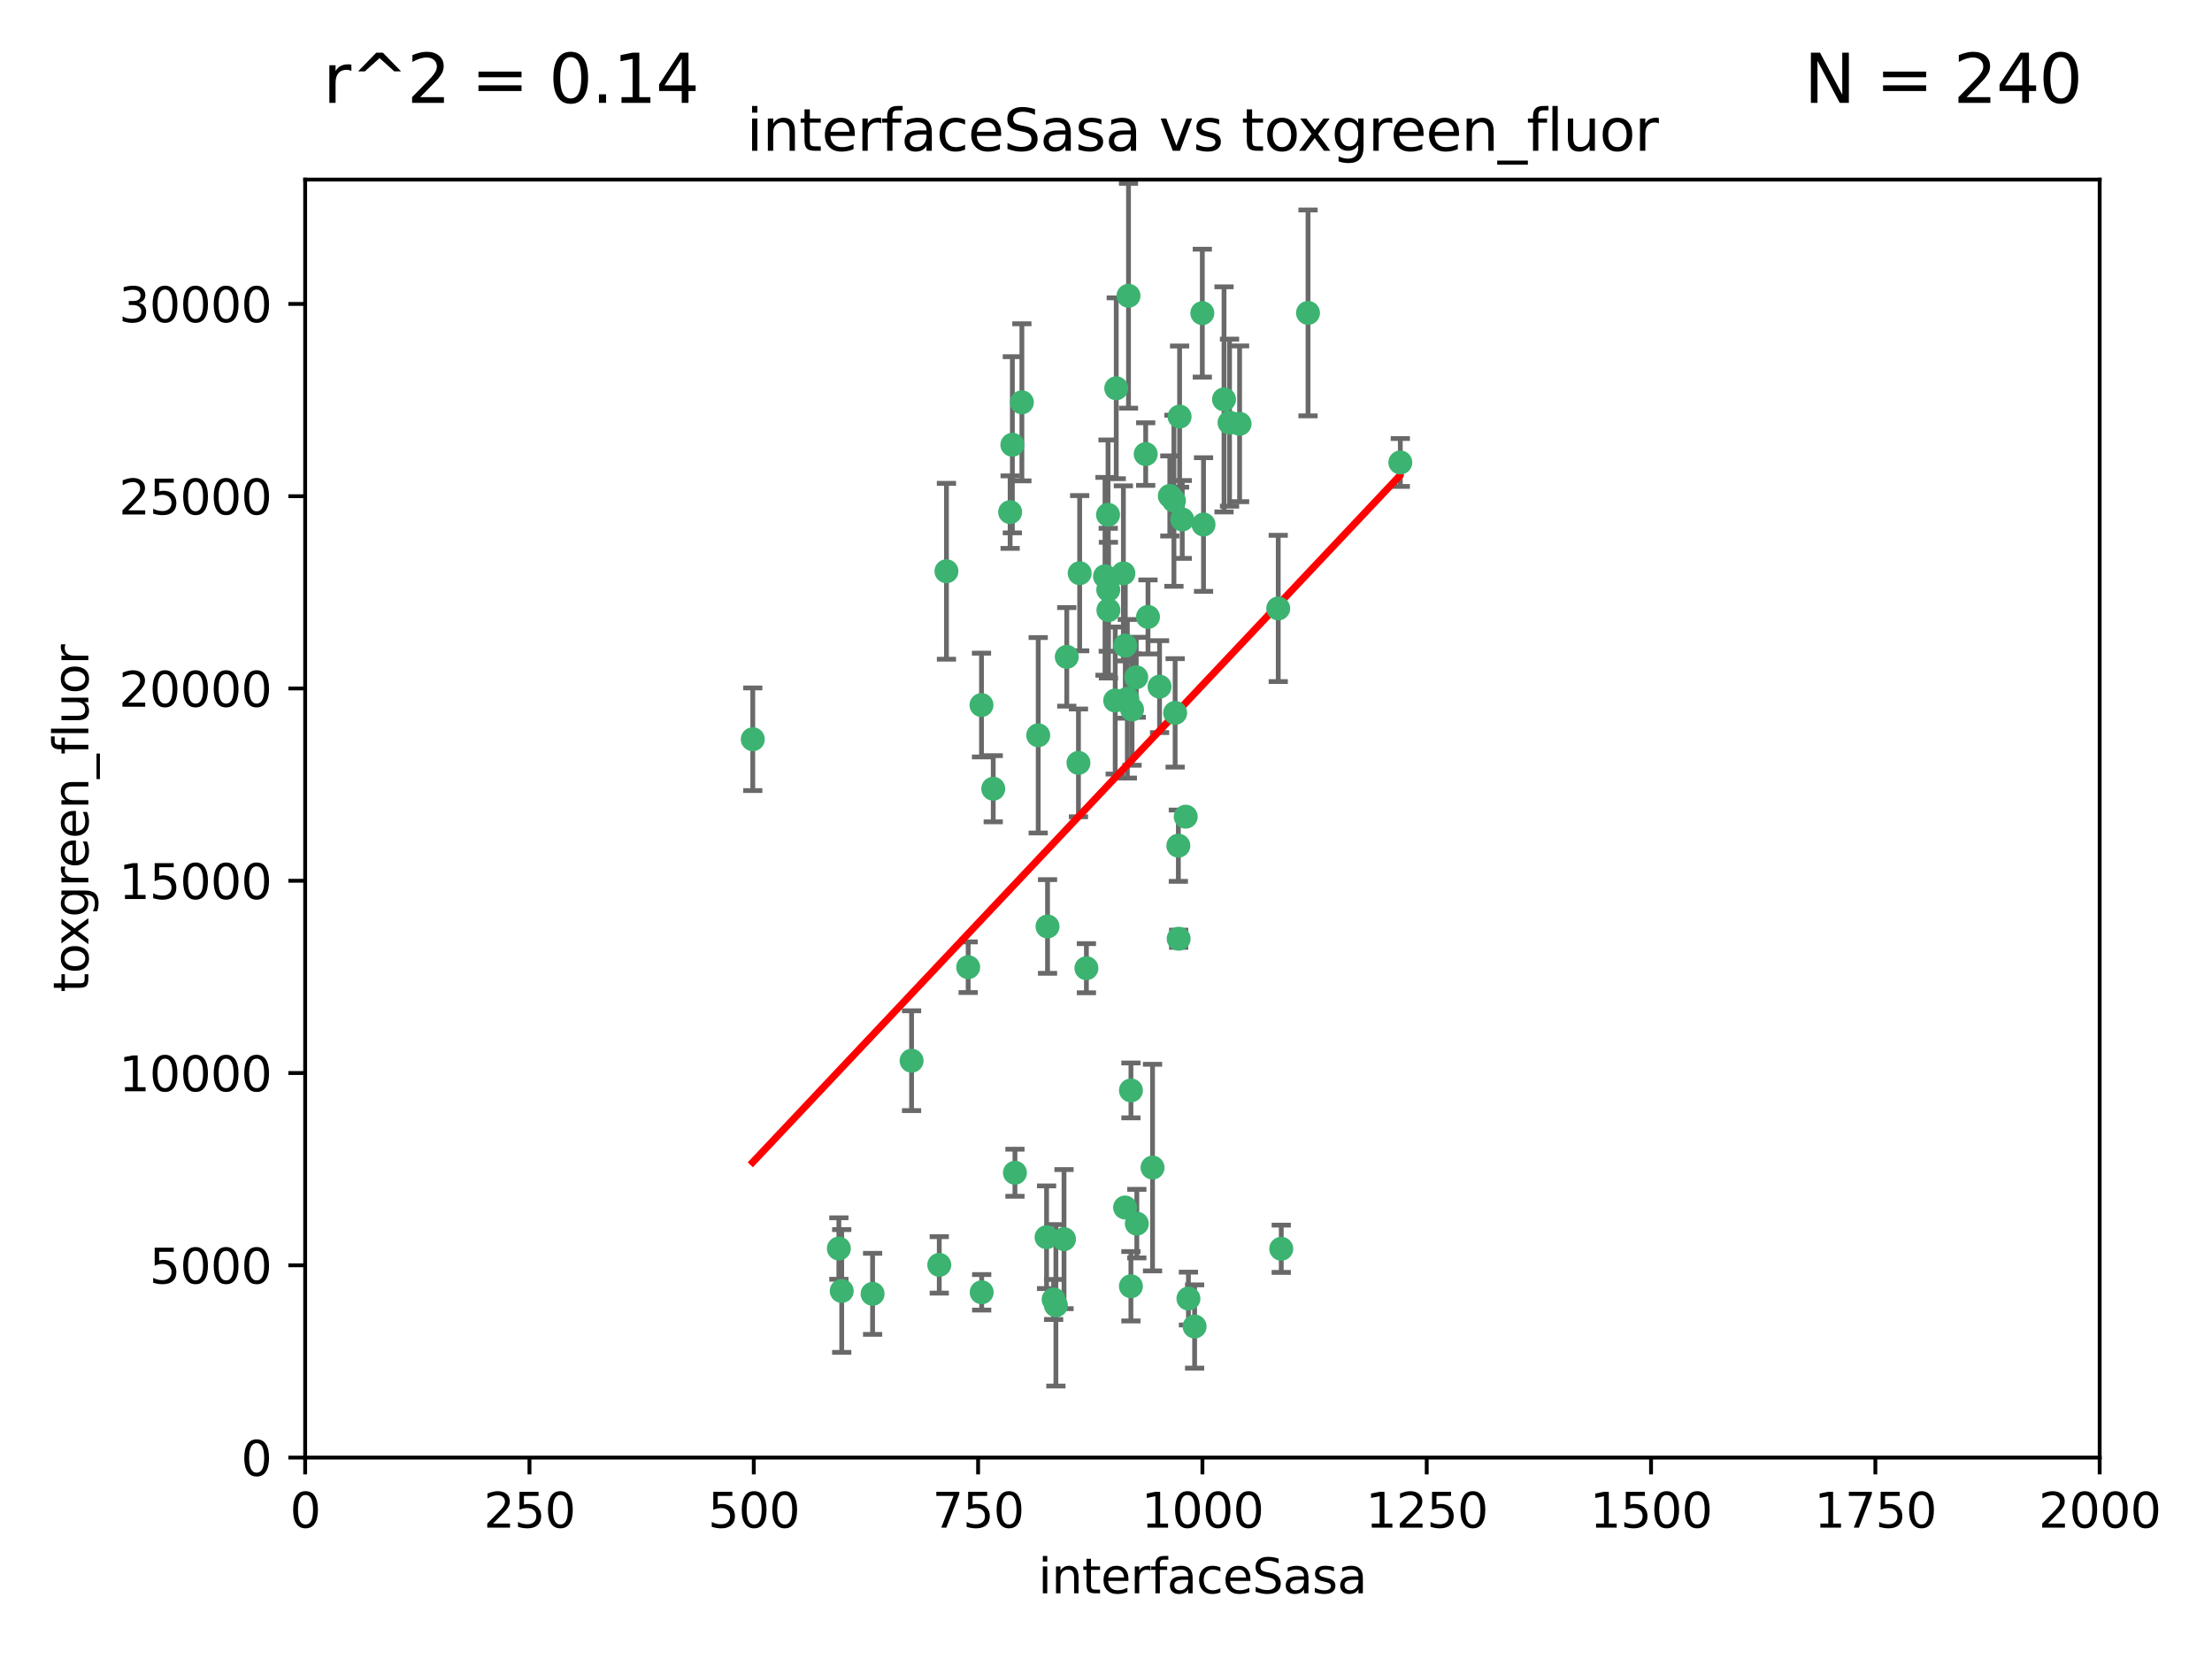 <?xml version="1.0" encoding="utf-8" standalone="no"?>
<!DOCTYPE svg PUBLIC "-//W3C//DTD SVG 1.1//EN"
  "http://www.w3.org/Graphics/SVG/1.1/DTD/svg11.dtd">
<svg xmlns:xlink="http://www.w3.org/1999/xlink" width="460.8pt" height="345.6pt" viewBox="0 0 460.8 345.6" xmlns="http://www.w3.org/2000/svg" version="1.1">
 <defs>
  <style type="text/css">*{stroke-linejoin: round; stroke-linecap: butt}</style>
 </defs>
 <g id="figure_1">
  <g id="patch_1">
   <path d="M 0 345.6 
L 460.8 345.6 
L 460.8 0 
L 0 0 
z
" style="fill: #ffffff"/>
  </g>
  <g id="axes_1">
   <g id="patch_2">
    <path d="M 63.571 303.64 
L 437.4 303.64 
L 437.4 37.411 
L 63.571 37.411 
z
" style="fill: #ffffff"/>
   </g>
   <g id="PathCollection_1">
    <defs>
     <path id="mfb7daf0a39" d="M 0 1.118 
C 0.297 1.118 0.581 1 0.791 0.791 
C 1 0.581 1.118 0.297 1.118 0 
C 1.118 -0.297 1 -0.581 0.791 -0.791 
C 0.581 -1 0.297 -1.118 0 -1.118 
C -0.297 -1.118 -0.581 -1 -0.791 -0.791 
C -1 -0.581 -1.118 -0.297 -1.118 0 
C -1.118 0.297 -1 0.581 -0.791 0.791 
C -0.581 1 -0.297 1.118 0 1.118 
z
" style="stroke: #3cb371"/>
    </defs>
    <g clip-path="url(#p652253f532)">
     <use xlink:href="#mfb7daf0a39" x="243.693" y="103.319" style="fill: #3cb371; stroke: #3cb371"/>
     <use xlink:href="#mfb7daf0a39" x="272.484" y="65.184" style="fill: #3cb371; stroke: #3cb371"/>
     <use xlink:href="#mfb7daf0a39" x="234.418" y="134.491" style="fill: #3cb371; stroke: #3cb371"/>
     <use xlink:href="#mfb7daf0a39" x="266.28" y="126.749" style="fill: #3cb371; stroke: #3cb371"/>
     <use xlink:href="#mfb7daf0a39" x="250.716" y="109.268" style="fill: #3cb371; stroke: #3cb371"/>
     <use xlink:href="#mfb7daf0a39" x="254.987" y="83.201" style="fill: #3cb371; stroke: #3cb371"/>
     <use xlink:href="#mfb7daf0a39" x="174.75" y="260.094" style="fill: #3cb371; stroke: #3cb371"/>
     <use xlink:href="#mfb7daf0a39" x="212.875" y="83.811" style="fill: #3cb371; stroke: #3cb371"/>
     <use xlink:href="#mfb7daf0a39" x="258.229" y="88.286" style="fill: #3cb371; stroke: #3cb371"/>
     <use xlink:href="#mfb7daf0a39" x="241.557" y="143.039" style="fill: #3cb371; stroke: #3cb371"/>
     <use xlink:href="#mfb7daf0a39" x="230.869" y="122.859" style="fill: #3cb371; stroke: #3cb371"/>
     <use xlink:href="#mfb7daf0a39" x="230.194" y="120.054" style="fill: #3cb371; stroke: #3cb371"/>
     <use xlink:href="#mfb7daf0a39" x="246.284" y="108.214" style="fill: #3cb371; stroke: #3cb371"/>
     <use xlink:href="#mfb7daf0a39" x="244.553" y="104.315" style="fill: #3cb371; stroke: #3cb371"/>
     <use xlink:href="#mfb7daf0a39" x="235.088" y="61.614" style="fill: #3cb371; stroke: #3cb371"/>
     <use xlink:href="#mfb7daf0a39" x="232.318" y="145.935" style="fill: #3cb371; stroke: #3cb371"/>
     <use xlink:href="#mfb7daf0a39" x="256.134" y="88.045" style="fill: #3cb371; stroke: #3cb371"/>
     <use xlink:href="#mfb7daf0a39" x="232.534" y="80.887" style="fill: #3cb371; stroke: #3cb371"/>
     <use xlink:href="#mfb7daf0a39" x="234.02" y="119.44" style="fill: #3cb371; stroke: #3cb371"/>
     <use xlink:href="#mfb7daf0a39" x="238.669" y="94.593" style="fill: #3cb371; stroke: #3cb371"/>
     <use xlink:href="#mfb7daf0a39" x="210.43" y="106.684" style="fill: #3cb371; stroke: #3cb371"/>
     <use xlink:href="#mfb7daf0a39" x="226.319" y="201.695" style="fill: #3cb371; stroke: #3cb371"/>
     <use xlink:href="#mfb7daf0a39" x="245.731" y="86.787" style="fill: #3cb371; stroke: #3cb371"/>
     <use xlink:href="#mfb7daf0a39" x="266.908" y="260.14" style="fill: #3cb371; stroke: #3cb371"/>
     <use xlink:href="#mfb7daf0a39" x="240.095" y="243.228" style="fill: #3cb371; stroke: #3cb371"/>
     <use xlink:href="#mfb7daf0a39" x="291.711" y="96.341" style="fill: #3cb371; stroke: #3cb371"/>
     <use xlink:href="#mfb7daf0a39" x="224.916" y="119.409" style="fill: #3cb371; stroke: #3cb371"/>
     <use xlink:href="#mfb7daf0a39" x="250.465" y="65.233" style="fill: #3cb371; stroke: #3cb371"/>
     <use xlink:href="#mfb7daf0a39" x="204.462" y="146.874" style="fill: #3cb371; stroke: #3cb371"/>
     <use xlink:href="#mfb7daf0a39" x="201.688" y="201.487" style="fill: #3cb371; stroke: #3cb371"/>
     <use xlink:href="#mfb7daf0a39" x="236.82" y="254.906" style="fill: #3cb371; stroke: #3cb371"/>
     <use xlink:href="#mfb7daf0a39" x="222.228" y="136.835" style="fill: #3cb371; stroke: #3cb371"/>
     <use xlink:href="#mfb7daf0a39" x="230.822" y="107.234" style="fill: #3cb371; stroke: #3cb371"/>
     <use xlink:href="#mfb7daf0a39" x="224.662" y="158.921" style="fill: #3cb371; stroke: #3cb371"/>
     <use xlink:href="#mfb7daf0a39" x="204.503" y="269.209" style="fill: #3cb371; stroke: #3cb371"/>
     <use xlink:href="#mfb7daf0a39" x="236.699" y="141.091" style="fill: #3cb371; stroke: #3cb371"/>
     <use xlink:href="#mfb7daf0a39" x="230.901" y="127.107" style="fill: #3cb371; stroke: #3cb371"/>
     <use xlink:href="#mfb7daf0a39" x="234.375" y="251.547" style="fill: #3cb371; stroke: #3cb371"/>
     <use xlink:href="#mfb7daf0a39" x="221.654" y="258.133" style="fill: #3cb371; stroke: #3cb371"/>
     <use xlink:href="#mfb7daf0a39" x="195.666" y="263.497" style="fill: #3cb371; stroke: #3cb371"/>
     <use xlink:href="#mfb7daf0a39" x="245.473" y="176.169" style="fill: #3cb371; stroke: #3cb371"/>
     <use xlink:href="#mfb7daf0a39" x="206.91" y="164.309" style="fill: #3cb371; stroke: #3cb371"/>
     <use xlink:href="#mfb7daf0a39" x="235.596" y="227.152" style="fill: #3cb371; stroke: #3cb371"/>
     <use xlink:href="#mfb7daf0a39" x="218.219" y="193.002" style="fill: #3cb371; stroke: #3cb371"/>
     <use xlink:href="#mfb7daf0a39" x="247.573" y="270.514" style="fill: #3cb371; stroke: #3cb371"/>
     <use xlink:href="#mfb7daf0a39" x="235.59" y="267.951" style="fill: #3cb371; stroke: #3cb371"/>
     <use xlink:href="#mfb7daf0a39" x="239.146" y="128.518" style="fill: #3cb371; stroke: #3cb371"/>
     <use xlink:href="#mfb7daf0a39" x="219.488" y="270.703" style="fill: #3cb371; stroke: #3cb371"/>
     <use xlink:href="#mfb7daf0a39" x="244.803" y="148.507" style="fill: #3cb371; stroke: #3cb371"/>
     <use xlink:href="#mfb7daf0a39" x="216.278" y="153.171" style="fill: #3cb371; stroke: #3cb371"/>
     <use xlink:href="#mfb7daf0a39" x="245.536" y="195.558" style="fill: #3cb371; stroke: #3cb371"/>
     <use xlink:href="#mfb7daf0a39" x="248.859" y="276.333" style="fill: #3cb371; stroke: #3cb371"/>
     <use xlink:href="#mfb7daf0a39" x="235.826" y="147.801" style="fill: #3cb371; stroke: #3cb371"/>
     <use xlink:href="#mfb7daf0a39" x="247.005" y="170.133" style="fill: #3cb371; stroke: #3cb371"/>
     <use xlink:href="#mfb7daf0a39" x="219.963" y="271.92" style="fill: #3cb371; stroke: #3cb371"/>
     <use xlink:href="#mfb7daf0a39" x="189.899" y="220.964" style="fill: #3cb371; stroke: #3cb371"/>
     <use xlink:href="#mfb7daf0a39" x="175.346" y="268.93" style="fill: #3cb371; stroke: #3cb371"/>
     <use xlink:href="#mfb7daf0a39" x="234.846" y="145.567" style="fill: #3cb371; stroke: #3cb371"/>
     <use xlink:href="#mfb7daf0a39" x="210.895" y="92.655" style="fill: #3cb371; stroke: #3cb371"/>
     <use xlink:href="#mfb7daf0a39" x="197.163" y="119.004" style="fill: #3cb371; stroke: #3cb371"/>
     <use xlink:href="#mfb7daf0a39" x="218.019" y="257.738" style="fill: #3cb371; stroke: #3cb371"/>
     <use xlink:href="#mfb7daf0a39" x="211.432" y="244.305" style="fill: #3cb371; stroke: #3cb371"/>
     <use xlink:href="#mfb7daf0a39" x="181.778" y="269.529" style="fill: #3cb371; stroke: #3cb371"/>
     <use xlink:href="#mfb7daf0a39" x="156.817" y="153.996" style="fill: #3cb371; stroke: #3cb371"/>
    </g>
   </g>
   <g id="matplotlib.axis_1">
    <g id="xtick_1">
     <g id="line2d_1">
      <defs>
       <path id="m2b9a058e0f" d="M 0 0 
L 0 3.5 
" style="stroke: #000000; stroke-width: 0.8"/>
      </defs>
      <g>
       <use xlink:href="#m2b9a058e0f" x="63.571" y="303.64" style="stroke: #000000; stroke-width: 0.8"/>
      </g>
     </g>
     <g id="text_1">
      <!-- 0 -->
      <g transform="translate(60.39 318.238)scale(0.1 -0.1)">
       <defs>
        <path id="DejaVuSans-30" d="M 2034 4250 
Q 1547 4250 1301 3770 
Q 1056 3291 1056 2328 
Q 1056 1369 1301 889 
Q 1547 409 2034 409 
Q 2525 409 2770 889 
Q 3016 1369 3016 2328 
Q 3016 3291 2770 3770 
Q 2525 4250 2034 4250 
z
M 2034 4750 
Q 2819 4750 3233 4129 
Q 3647 3509 3647 2328 
Q 3647 1150 3233 529 
Q 2819 -91 2034 -91 
Q 1250 -91 836 529 
Q 422 1150 422 2328 
Q 422 3509 836 4129 
Q 1250 4750 2034 4750 
z
" transform="scale(0.016)"/>
       </defs>
       <use xlink:href="#DejaVuSans-30"/>
      </g>
     </g>
    </g>
    <g id="xtick_2">
     <g id="line2d_2">
      <g>
       <use xlink:href="#m2b9a058e0f" x="110.3" y="303.64" style="stroke: #000000; stroke-width: 0.8"/>
      </g>
     </g>
     <g id="text_2">
      <!-- 250 -->
      <g transform="translate(100.756 318.238)scale(0.1 -0.1)">
       <defs>
        <path id="DejaVuSans-32" d="M 1228 531 
L 3431 531 
L 3431 0 
L 469 0 
L 469 531 
Q 828 903 1448 1529 
Q 2069 2156 2228 2338 
Q 2531 2678 2651 2914 
Q 2772 3150 2772 3378 
Q 2772 3750 2511 3984 
Q 2250 4219 1831 4219 
Q 1534 4219 1204 4116 
Q 875 4013 500 3803 
L 500 4441 
Q 881 4594 1212 4672 
Q 1544 4750 1819 4750 
Q 2544 4750 2975 4387 
Q 3406 4025 3406 3419 
Q 3406 3131 3298 2873 
Q 3191 2616 2906 2266 
Q 2828 2175 2409 1742 
Q 1991 1309 1228 531 
z
" transform="scale(0.016)"/>
        <path id="DejaVuSans-35" d="M 691 4666 
L 3169 4666 
L 3169 4134 
L 1269 4134 
L 1269 2991 
Q 1406 3038 1543 3061 
Q 1681 3084 1819 3084 
Q 2600 3084 3056 2656 
Q 3513 2228 3513 1497 
Q 3513 744 3044 326 
Q 2575 -91 1722 -91 
Q 1428 -91 1123 -41 
Q 819 9 494 109 
L 494 744 
Q 775 591 1075 516 
Q 1375 441 1709 441 
Q 2250 441 2565 725 
Q 2881 1009 2881 1497 
Q 2881 1984 2565 2268 
Q 2250 2553 1709 2553 
Q 1456 2553 1204 2497 
Q 953 2441 691 2322 
L 691 4666 
z
" transform="scale(0.016)"/>
       </defs>
       <use xlink:href="#DejaVuSans-32"/>
       <use xlink:href="#DejaVuSans-35" x="63.623"/>
       <use xlink:href="#DejaVuSans-30" x="127.246"/>
      </g>
     </g>
    </g>
    <g id="xtick_3">
     <g id="line2d_3">
      <g>
       <use xlink:href="#m2b9a058e0f" x="157.028" y="303.64" style="stroke: #000000; stroke-width: 0.8"/>
      </g>
     </g>
     <g id="text_3">
      <!-- 500 -->
      <g transform="translate(147.485 318.238)scale(0.1 -0.1)">
       <use xlink:href="#DejaVuSans-35"/>
       <use xlink:href="#DejaVuSans-30" x="63.623"/>
       <use xlink:href="#DejaVuSans-30" x="127.246"/>
      </g>
     </g>
    </g>
    <g id="xtick_4">
     <g id="line2d_4">
      <g>
       <use xlink:href="#m2b9a058e0f" x="203.757" y="303.64" style="stroke: #000000; stroke-width: 0.8"/>
      </g>
     </g>
     <g id="text_4">
      <!-- 750 -->
      <g transform="translate(194.213 318.238)scale(0.1 -0.1)">
       <defs>
        <path id="DejaVuSans-37" d="M 525 4666 
L 3525 4666 
L 3525 4397 
L 1831 0 
L 1172 0 
L 2766 4134 
L 525 4134 
L 525 4666 
z
" transform="scale(0.016)"/>
       </defs>
       <use xlink:href="#DejaVuSans-37"/>
       <use xlink:href="#DejaVuSans-35" x="63.623"/>
       <use xlink:href="#DejaVuSans-30" x="127.246"/>
      </g>
     </g>
    </g>
    <g id="xtick_5">
     <g id="line2d_5">
      <g>
       <use xlink:href="#m2b9a058e0f" x="250.486" y="303.64" style="stroke: #000000; stroke-width: 0.8"/>
      </g>
     </g>
     <g id="text_5">
      <!-- 1000 -->
      <g transform="translate(237.761 318.238)scale(0.1 -0.1)">
       <defs>
        <path id="DejaVuSans-31" d="M 794 531 
L 1825 531 
L 1825 4091 
L 703 3866 
L 703 4441 
L 1819 4666 
L 2450 4666 
L 2450 531 
L 3481 531 
L 3481 0 
L 794 0 
L 794 531 
z
" transform="scale(0.016)"/>
       </defs>
       <use xlink:href="#DejaVuSans-31"/>
       <use xlink:href="#DejaVuSans-30" x="63.623"/>
       <use xlink:href="#DejaVuSans-30" x="127.246"/>
       <use xlink:href="#DejaVuSans-30" x="190.869"/>
      </g>
     </g>
    </g>
    <g id="xtick_6">
     <g id="line2d_6">
      <g>
       <use xlink:href="#m2b9a058e0f" x="297.214" y="303.64" style="stroke: #000000; stroke-width: 0.8"/>
      </g>
     </g>
     <g id="text_6">
      <!-- 1250 -->
      <g transform="translate(284.489 318.238)scale(0.1 -0.1)">
       <use xlink:href="#DejaVuSans-31"/>
       <use xlink:href="#DejaVuSans-32" x="63.623"/>
       <use xlink:href="#DejaVuSans-35" x="127.246"/>
       <use xlink:href="#DejaVuSans-30" x="190.869"/>
      </g>
     </g>
    </g>
    <g id="xtick_7">
     <g id="line2d_7">
      <g>
       <use xlink:href="#m2b9a058e0f" x="343.943" y="303.64" style="stroke: #000000; stroke-width: 0.8"/>
      </g>
     </g>
     <g id="text_7">
      <!-- 1500 -->
      <g transform="translate(331.218 318.238)scale(0.1 -0.1)">
       <use xlink:href="#DejaVuSans-31"/>
       <use xlink:href="#DejaVuSans-35" x="63.623"/>
       <use xlink:href="#DejaVuSans-30" x="127.246"/>
       <use xlink:href="#DejaVuSans-30" x="190.869"/>
      </g>
     </g>
    </g>
    <g id="xtick_8">
     <g id="line2d_8">
      <g>
       <use xlink:href="#m2b9a058e0f" x="390.671" y="303.64" style="stroke: #000000; stroke-width: 0.8"/>
      </g>
     </g>
     <g id="text_8">
      <!-- 1750 -->
      <g transform="translate(377.946 318.238)scale(0.1 -0.1)">
       <use xlink:href="#DejaVuSans-31"/>
       <use xlink:href="#DejaVuSans-37" x="63.623"/>
       <use xlink:href="#DejaVuSans-35" x="127.246"/>
       <use xlink:href="#DejaVuSans-30" x="190.869"/>
      </g>
     </g>
    </g>
    <g id="xtick_9">
     <g id="line2d_9">
      <g>
       <use xlink:href="#m2b9a058e0f" x="437.4" y="303.64" style="stroke: #000000; stroke-width: 0.8"/>
      </g>
     </g>
     <g id="text_9">
      <!-- 2000 -->
      <g transform="translate(424.675 318.238)scale(0.1 -0.1)">
       <use xlink:href="#DejaVuSans-32"/>
       <use xlink:href="#DejaVuSans-30" x="63.623"/>
       <use xlink:href="#DejaVuSans-30" x="127.246"/>
       <use xlink:href="#DejaVuSans-30" x="190.869"/>
      </g>
     </g>
    </g>
    <g id="text_10">
     <!-- interfaceSasa -->
     <g transform="translate(216.279 331.917)scale(0.1 -0.1)">
      <defs>
       <path id="DejaVuSans-69" d="M 603 3500 
L 1178 3500 
L 1178 0 
L 603 0 
L 603 3500 
z
M 603 4863 
L 1178 4863 
L 1178 4134 
L 603 4134 
L 603 4863 
z
" transform="scale(0.016)"/>
       <path id="DejaVuSans-6e" d="M 3513 2113 
L 3513 0 
L 2938 0 
L 2938 2094 
Q 2938 2591 2744 2837 
Q 2550 3084 2163 3084 
Q 1697 3084 1428 2787 
Q 1159 2491 1159 1978 
L 1159 0 
L 581 0 
L 581 3500 
L 1159 3500 
L 1159 2956 
Q 1366 3272 1645 3428 
Q 1925 3584 2291 3584 
Q 2894 3584 3203 3211 
Q 3513 2838 3513 2113 
z
" transform="scale(0.016)"/>
       <path id="DejaVuSans-74" d="M 1172 4494 
L 1172 3500 
L 2356 3500 
L 2356 3053 
L 1172 3053 
L 1172 1153 
Q 1172 725 1289 603 
Q 1406 481 1766 481 
L 2356 481 
L 2356 0 
L 1766 0 
Q 1100 0 847 248 
Q 594 497 594 1153 
L 594 3053 
L 172 3053 
L 172 3500 
L 594 3500 
L 594 4494 
L 1172 4494 
z
" transform="scale(0.016)"/>
       <path id="DejaVuSans-65" d="M 3597 1894 
L 3597 1613 
L 953 1613 
Q 991 1019 1311 708 
Q 1631 397 2203 397 
Q 2534 397 2845 478 
Q 3156 559 3463 722 
L 3463 178 
Q 3153 47 2828 -22 
Q 2503 -91 2169 -91 
Q 1331 -91 842 396 
Q 353 884 353 1716 
Q 353 2575 817 3079 
Q 1281 3584 2069 3584 
Q 2775 3584 3186 3129 
Q 3597 2675 3597 1894 
z
M 3022 2063 
Q 3016 2534 2758 2815 
Q 2500 3097 2075 3097 
Q 1594 3097 1305 2825 
Q 1016 2553 972 2059 
L 3022 2063 
z
" transform="scale(0.016)"/>
       <path id="DejaVuSans-72" d="M 2631 2963 
Q 2534 3019 2420 3045 
Q 2306 3072 2169 3072 
Q 1681 3072 1420 2755 
Q 1159 2438 1159 1844 
L 1159 0 
L 581 0 
L 581 3500 
L 1159 3500 
L 1159 2956 
Q 1341 3275 1631 3429 
Q 1922 3584 2338 3584 
Q 2397 3584 2469 3576 
Q 2541 3569 2628 3553 
L 2631 2963 
z
" transform="scale(0.016)"/>
       <path id="DejaVuSans-66" d="M 2375 4863 
L 2375 4384 
L 1825 4384 
Q 1516 4384 1395 4259 
Q 1275 4134 1275 3809 
L 1275 3500 
L 2222 3500 
L 2222 3053 
L 1275 3053 
L 1275 0 
L 697 0 
L 697 3053 
L 147 3053 
L 147 3500 
L 697 3500 
L 697 3744 
Q 697 4328 969 4595 
Q 1241 4863 1831 4863 
L 2375 4863 
z
" transform="scale(0.016)"/>
       <path id="DejaVuSans-61" d="M 2194 1759 
Q 1497 1759 1228 1600 
Q 959 1441 959 1056 
Q 959 750 1161 570 
Q 1363 391 1709 391 
Q 2188 391 2477 730 
Q 2766 1069 2766 1631 
L 2766 1759 
L 2194 1759 
z
M 3341 1997 
L 3341 0 
L 2766 0 
L 2766 531 
Q 2569 213 2275 61 
Q 1981 -91 1556 -91 
Q 1019 -91 701 211 
Q 384 513 384 1019 
Q 384 1609 779 1909 
Q 1175 2209 1959 2209 
L 2766 2209 
L 2766 2266 
Q 2766 2663 2505 2880 
Q 2244 3097 1772 3097 
Q 1472 3097 1187 3025 
Q 903 2953 641 2809 
L 641 3341 
Q 956 3463 1253 3523 
Q 1550 3584 1831 3584 
Q 2591 3584 2966 3190 
Q 3341 2797 3341 1997 
z
" transform="scale(0.016)"/>
       <path id="DejaVuSans-63" d="M 3122 3366 
L 3122 2828 
Q 2878 2963 2633 3030 
Q 2388 3097 2138 3097 
Q 1578 3097 1268 2742 
Q 959 2388 959 1747 
Q 959 1106 1268 751 
Q 1578 397 2138 397 
Q 2388 397 2633 464 
Q 2878 531 3122 666 
L 3122 134 
Q 2881 22 2623 -34 
Q 2366 -91 2075 -91 
Q 1284 -91 818 406 
Q 353 903 353 1747 
Q 353 2603 823 3093 
Q 1294 3584 2113 3584 
Q 2378 3584 2631 3529 
Q 2884 3475 3122 3366 
z
" transform="scale(0.016)"/>
       <path id="DejaVuSans-53" d="M 3425 4513 
L 3425 3897 
Q 3066 4069 2747 4153 
Q 2428 4238 2131 4238 
Q 1616 4238 1336 4038 
Q 1056 3838 1056 3469 
Q 1056 3159 1242 3001 
Q 1428 2844 1947 2747 
L 2328 2669 
Q 3034 2534 3370 2195 
Q 3706 1856 3706 1288 
Q 3706 609 3251 259 
Q 2797 -91 1919 -91 
Q 1588 -91 1214 -16 
Q 841 59 441 206 
L 441 856 
Q 825 641 1194 531 
Q 1563 422 1919 422 
Q 2459 422 2753 634 
Q 3047 847 3047 1241 
Q 3047 1584 2836 1778 
Q 2625 1972 2144 2069 
L 1759 2144 
Q 1053 2284 737 2584 
Q 422 2884 422 3419 
Q 422 4038 858 4394 
Q 1294 4750 2059 4750 
Q 2388 4750 2728 4690 
Q 3069 4631 3425 4513 
z
" transform="scale(0.016)"/>
       <path id="DejaVuSans-73" d="M 2834 3397 
L 2834 2853 
Q 2591 2978 2328 3040 
Q 2066 3103 1784 3103 
Q 1356 3103 1142 2972 
Q 928 2841 928 2578 
Q 928 2378 1081 2264 
Q 1234 2150 1697 2047 
L 1894 2003 
Q 2506 1872 2764 1633 
Q 3022 1394 3022 966 
Q 3022 478 2636 193 
Q 2250 -91 1575 -91 
Q 1294 -91 989 -36 
Q 684 19 347 128 
L 347 722 
Q 666 556 975 473 
Q 1284 391 1588 391 
Q 1994 391 2212 530 
Q 2431 669 2431 922 
Q 2431 1156 2273 1281 
Q 2116 1406 1581 1522 
L 1381 1569 
Q 847 1681 609 1914 
Q 372 2147 372 2553 
Q 372 3047 722 3315 
Q 1072 3584 1716 3584 
Q 2034 3584 2315 3537 
Q 2597 3491 2834 3397 
z
" transform="scale(0.016)"/>
      </defs>
      <use xlink:href="#DejaVuSans-69"/>
      <use xlink:href="#DejaVuSans-6e" x="27.783"/>
      <use xlink:href="#DejaVuSans-74" x="91.162"/>
      <use xlink:href="#DejaVuSans-65" x="130.371"/>
      <use xlink:href="#DejaVuSans-72" x="191.895"/>
      <use xlink:href="#DejaVuSans-66" x="233.008"/>
      <use xlink:href="#DejaVuSans-61" x="268.213"/>
      <use xlink:href="#DejaVuSans-63" x="329.492"/>
      <use xlink:href="#DejaVuSans-65" x="384.473"/>
      <use xlink:href="#DejaVuSans-53" x="445.996"/>
      <use xlink:href="#DejaVuSans-61" x="509.473"/>
      <use xlink:href="#DejaVuSans-73" x="570.752"/>
      <use xlink:href="#DejaVuSans-61" x="622.852"/>
     </g>
    </g>
   </g>
   <g id="matplotlib.axis_2">
    <g id="ytick_1">
     <g id="line2d_10">
      <defs>
       <path id="mdd407859e8" d="M 0 0 
L -3.5 0 
" style="stroke: #000000; stroke-width: 0.8"/>
      </defs>
      <g>
       <use xlink:href="#mdd407859e8" x="63.571" y="303.64" style="stroke: #000000; stroke-width: 0.8"/>
      </g>
     </g>
     <g id="text_11">
      <!-- 0 -->
      <g transform="translate(50.209 307.439)scale(0.1 -0.1)">
       <use xlink:href="#DejaVuSans-30"/>
      </g>
     </g>
    </g>
    <g id="ytick_2">
     <g id="line2d_11">
      <g>
       <use xlink:href="#mdd407859e8" x="63.571" y="263.586" style="stroke: #000000; stroke-width: 0.8"/>
      </g>
     </g>
     <g id="text_12">
      <!-- 5000 -->
      <g transform="translate(31.121 267.385)scale(0.1 -0.1)">
       <use xlink:href="#DejaVuSans-35"/>
       <use xlink:href="#DejaVuSans-30" x="63.623"/>
       <use xlink:href="#DejaVuSans-30" x="127.246"/>
       <use xlink:href="#DejaVuSans-30" x="190.869"/>
      </g>
     </g>
    </g>
    <g id="ytick_3">
     <g id="line2d_12">
      <g>
       <use xlink:href="#mdd407859e8" x="63.571" y="223.532" style="stroke: #000000; stroke-width: 0.8"/>
      </g>
     </g>
     <g id="text_13">
      <!-- 10000 -->
      <g transform="translate(24.759 227.331)scale(0.1 -0.1)">
       <use xlink:href="#DejaVuSans-31"/>
       <use xlink:href="#DejaVuSans-30" x="63.623"/>
       <use xlink:href="#DejaVuSans-30" x="127.246"/>
       <use xlink:href="#DejaVuSans-30" x="190.869"/>
       <use xlink:href="#DejaVuSans-30" x="254.492"/>
      </g>
     </g>
    </g>
    <g id="ytick_4">
     <g id="line2d_13">
      <g>
       <use xlink:href="#mdd407859e8" x="63.571" y="183.478" style="stroke: #000000; stroke-width: 0.8"/>
      </g>
     </g>
     <g id="text_14">
      <!-- 15000 -->
      <g transform="translate(24.759 187.278)scale(0.1 -0.1)">
       <use xlink:href="#DejaVuSans-31"/>
       <use xlink:href="#DejaVuSans-35" x="63.623"/>
       <use xlink:href="#DejaVuSans-30" x="127.246"/>
       <use xlink:href="#DejaVuSans-30" x="190.869"/>
       <use xlink:href="#DejaVuSans-30" x="254.492"/>
      </g>
     </g>
    </g>
    <g id="ytick_5">
     <g id="line2d_14">
      <g>
       <use xlink:href="#mdd407859e8" x="63.571" y="143.424" style="stroke: #000000; stroke-width: 0.8"/>
      </g>
     </g>
     <g id="text_15">
      <!-- 20000 -->
      <g transform="translate(24.759 147.224)scale(0.1 -0.1)">
       <use xlink:href="#DejaVuSans-32"/>
       <use xlink:href="#DejaVuSans-30" x="63.623"/>
       <use xlink:href="#DejaVuSans-30" x="127.246"/>
       <use xlink:href="#DejaVuSans-30" x="190.869"/>
       <use xlink:href="#DejaVuSans-30" x="254.492"/>
      </g>
     </g>
    </g>
    <g id="ytick_6">
     <g id="line2d_15">
      <g>
       <use xlink:href="#mdd407859e8" x="63.571" y="103.371" style="stroke: #000000; stroke-width: 0.8"/>
      </g>
     </g>
     <g id="text_16">
      <!-- 25000 -->
      <g transform="translate(24.759 107.17)scale(0.1 -0.1)">
       <use xlink:href="#DejaVuSans-32"/>
       <use xlink:href="#DejaVuSans-35" x="63.623"/>
       <use xlink:href="#DejaVuSans-30" x="127.246"/>
       <use xlink:href="#DejaVuSans-30" x="190.869"/>
       <use xlink:href="#DejaVuSans-30" x="254.492"/>
      </g>
     </g>
    </g>
    <g id="ytick_7">
     <g id="line2d_16">
      <g>
       <use xlink:href="#mdd407859e8" x="63.571" y="63.317" style="stroke: #000000; stroke-width: 0.8"/>
      </g>
     </g>
     <g id="text_17">
      <!-- 30000 -->
      <g transform="translate(24.759 67.116)scale(0.1 -0.1)">
       <defs>
        <path id="DejaVuSans-33" d="M 2597 2516 
Q 3050 2419 3304 2112 
Q 3559 1806 3559 1356 
Q 3559 666 3084 287 
Q 2609 -91 1734 -91 
Q 1441 -91 1130 -33 
Q 819 25 488 141 
L 488 750 
Q 750 597 1062 519 
Q 1375 441 1716 441 
Q 2309 441 2620 675 
Q 2931 909 2931 1356 
Q 2931 1769 2642 2001 
Q 2353 2234 1838 2234 
L 1294 2234 
L 1294 2753 
L 1863 2753 
Q 2328 2753 2575 2939 
Q 2822 3125 2822 3475 
Q 2822 3834 2567 4026 
Q 2313 4219 1838 4219 
Q 1578 4219 1281 4162 
Q 984 4106 628 3988 
L 628 4550 
Q 988 4650 1302 4700 
Q 1616 4750 1894 4750 
Q 2613 4750 3031 4423 
Q 3450 4097 3450 3541 
Q 3450 3153 3228 2886 
Q 3006 2619 2597 2516 
z
" transform="scale(0.016)"/>
       </defs>
       <use xlink:href="#DejaVuSans-33"/>
       <use xlink:href="#DejaVuSans-30" x="63.623"/>
       <use xlink:href="#DejaVuSans-30" x="127.246"/>
       <use xlink:href="#DejaVuSans-30" x="190.869"/>
       <use xlink:href="#DejaVuSans-30" x="254.492"/>
      </g>
     </g>
    </g>
    <g id="text_18">
     <!-- toxgreen_fluor -->
     <g transform="translate(18.401 206.72)rotate(-90)scale(0.1 -0.1)">
      <defs>
       <path id="DejaVuSans-6f" d="M 1959 3097 
Q 1497 3097 1228 2736 
Q 959 2375 959 1747 
Q 959 1119 1226 758 
Q 1494 397 1959 397 
Q 2419 397 2687 759 
Q 2956 1122 2956 1747 
Q 2956 2369 2687 2733 
Q 2419 3097 1959 3097 
z
M 1959 3584 
Q 2709 3584 3137 3096 
Q 3566 2609 3566 1747 
Q 3566 888 3137 398 
Q 2709 -91 1959 -91 
Q 1206 -91 779 398 
Q 353 888 353 1747 
Q 353 2609 779 3096 
Q 1206 3584 1959 3584 
z
" transform="scale(0.016)"/>
       <path id="DejaVuSans-78" d="M 3513 3500 
L 2247 1797 
L 3578 0 
L 2900 0 
L 1881 1375 
L 863 0 
L 184 0 
L 1544 1831 
L 300 3500 
L 978 3500 
L 1906 2253 
L 2834 3500 
L 3513 3500 
z
" transform="scale(0.016)"/>
       <path id="DejaVuSans-67" d="M 2906 1791 
Q 2906 2416 2648 2759 
Q 2391 3103 1925 3103 
Q 1463 3103 1205 2759 
Q 947 2416 947 1791 
Q 947 1169 1205 825 
Q 1463 481 1925 481 
Q 2391 481 2648 825 
Q 2906 1169 2906 1791 
z
M 3481 434 
Q 3481 -459 3084 -895 
Q 2688 -1331 1869 -1331 
Q 1566 -1331 1297 -1286 
Q 1028 -1241 775 -1147 
L 775 -588 
Q 1028 -725 1275 -790 
Q 1522 -856 1778 -856 
Q 2344 -856 2625 -561 
Q 2906 -266 2906 331 
L 2906 616 
Q 2728 306 2450 153 
Q 2172 0 1784 0 
Q 1141 0 747 490 
Q 353 981 353 1791 
Q 353 2603 747 3093 
Q 1141 3584 1784 3584 
Q 2172 3584 2450 3431 
Q 2728 3278 2906 2969 
L 2906 3500 
L 3481 3500 
L 3481 434 
z
" transform="scale(0.016)"/>
       <path id="DejaVuSans-5f" d="M 3263 -1063 
L 3263 -1509 
L -63 -1509 
L -63 -1063 
L 3263 -1063 
z
" transform="scale(0.016)"/>
       <path id="DejaVuSans-6c" d="M 603 4863 
L 1178 4863 
L 1178 0 
L 603 0 
L 603 4863 
z
" transform="scale(0.016)"/>
       <path id="DejaVuSans-75" d="M 544 1381 
L 544 3500 
L 1119 3500 
L 1119 1403 
Q 1119 906 1312 657 
Q 1506 409 1894 409 
Q 2359 409 2629 706 
Q 2900 1003 2900 1516 
L 2900 3500 
L 3475 3500 
L 3475 0 
L 2900 0 
L 2900 538 
Q 2691 219 2414 64 
Q 2138 -91 1772 -91 
Q 1169 -91 856 284 
Q 544 659 544 1381 
z
M 1991 3584 
L 1991 3584 
z
" transform="scale(0.016)"/>
      </defs>
      <use xlink:href="#DejaVuSans-74"/>
      <use xlink:href="#DejaVuSans-6f" x="39.209"/>
      <use xlink:href="#DejaVuSans-78" x="97.266"/>
      <use xlink:href="#DejaVuSans-67" x="156.445"/>
      <use xlink:href="#DejaVuSans-72" x="219.922"/>
      <use xlink:href="#DejaVuSans-65" x="258.785"/>
      <use xlink:href="#DejaVuSans-65" x="320.309"/>
      <use xlink:href="#DejaVuSans-6e" x="381.832"/>
      <use xlink:href="#DejaVuSans-5f" x="445.211"/>
      <use xlink:href="#DejaVuSans-66" x="495.211"/>
      <use xlink:href="#DejaVuSans-6c" x="530.416"/>
      <use xlink:href="#DejaVuSans-75" x="558.199"/>
      <use xlink:href="#DejaVuSans-6f" x="621.578"/>
      <use xlink:href="#DejaVuSans-72" x="682.76"/>
     </g>
    </g>
   </g>
   <g id="LineCollection_1">
    <path d="M 243.693 111.662 
L 243.693 94.976 
" clip-path="url(#p652253f532)" style="fill: none; stroke: #696969"/>
    <path d="M 272.484 86.629 
L 272.484 43.739 
" clip-path="url(#p652253f532)" style="fill: none; stroke: #696969"/>
    <path d="M 234.418 149.606 
L 234.418 119.375 
" clip-path="url(#p652253f532)" style="fill: none; stroke: #696969"/>
    <path d="M 266.28 141.983 
L 266.28 111.515 
" clip-path="url(#p652253f532)" style="fill: none; stroke: #696969"/>
    <path d="M 250.716 123.191 
L 250.716 95.346 
" clip-path="url(#p652253f532)" style="fill: none; stroke: #696969"/>
    <path d="M 254.987 106.648 
L 254.987 59.753 
" clip-path="url(#p652253f532)" style="fill: none; stroke: #696969"/>
    <path d="M 174.75 266.497 
L 174.75 253.692 
" clip-path="url(#p652253f532)" style="fill: none; stroke: #696969"/>
    <path d="M 212.875 100.173 
L 212.875 67.45 
" clip-path="url(#p652253f532)" style="fill: none; stroke: #696969"/>
    <path d="M 258.229 104.51 
L 258.229 72.063 
" clip-path="url(#p652253f532)" style="fill: none; stroke: #696969"/>
    <path d="M 241.557 152.61 
L 241.557 133.468 
" clip-path="url(#p652253f532)" style="fill: none; stroke: #696969"/>
    <path d="M 230.869 135.667 
L 230.869 110.051 
" clip-path="url(#p652253f532)" style="fill: none; stroke: #696969"/>
    <path d="M 230.194 140.659 
L 230.194 99.45 
" clip-path="url(#p652253f532)" style="fill: none; stroke: #696969"/>
    <path d="M 246.284 116.326 
L 246.284 100.101 
" clip-path="url(#p652253f532)" style="fill: none; stroke: #696969"/>
    <path d="M 244.553 122.133 
L 244.553 86.497 
" clip-path="url(#p652253f532)" style="fill: none; stroke: #696969"/>
    <path d="M 235.088 85.029 
L 235.088 38.199 
" clip-path="url(#p652253f532)" style="fill: none; stroke: #696969"/>
    <path d="M 232.318 161.248 
L 232.318 130.622 
" clip-path="url(#p652253f532)" style="fill: none; stroke: #696969"/>
    <path d="M 256.134 105.444 
L 256.134 70.646 
" clip-path="url(#p652253f532)" style="fill: none; stroke: #696969"/>
    <path d="M 232.534 99.727 
L 232.534 62.047 
" clip-path="url(#p652253f532)" style="fill: none; stroke: #696969"/>
    <path d="M 234.02 137.675 
L 234.02 101.206 
" clip-path="url(#p652253f532)" style="fill: none; stroke: #696969"/>
    <path d="M 238.669 101.108 
L 238.669 88.078 
" clip-path="url(#p652253f532)" style="fill: none; stroke: #696969"/>
    <path d="M 210.43 114.235 
L 210.43 99.134 
" clip-path="url(#p652253f532)" style="fill: none; stroke: #696969"/>
    <path d="M 226.319 206.809 
L 226.319 196.58 
" clip-path="url(#p652253f532)" style="fill: none; stroke: #696969"/>
    <path d="M 245.731 101.495 
L 245.731 72.08 
" clip-path="url(#p652253f532)" style="fill: none; stroke: #696969"/>
    <path d="M 266.908 265.065 
L 266.908 255.214 
" clip-path="url(#p652253f532)" style="fill: none; stroke: #696969"/>
    <path d="M 240.095 264.748 
L 240.095 221.708 
" clip-path="url(#p652253f532)" style="fill: none; stroke: #696969"/>
    <path d="M 291.711 101.329 
L 291.711 91.353 
" clip-path="url(#p652253f532)" style="fill: none; stroke: #696969"/>
    <path d="M 224.916 135.574 
L 224.916 103.243 
" clip-path="url(#p652253f532)" style="fill: none; stroke: #696969"/>
    <path d="M 250.465 78.556 
L 250.465 51.911 
" clip-path="url(#p652253f532)" style="fill: none; stroke: #696969"/>
    <path d="M 204.462 157.684 
L 204.462 136.065 
" clip-path="url(#p652253f532)" style="fill: none; stroke: #696969"/>
    <path d="M 201.688 206.761 
L 201.688 196.213 
" clip-path="url(#p652253f532)" style="fill: none; stroke: #696969"/>
    <path d="M 236.82 262.048 
L 236.82 247.764 
" clip-path="url(#p652253f532)" style="fill: none; stroke: #696969"/>
    <path d="M 222.228 147.104 
L 222.228 126.566 
" clip-path="url(#p652253f532)" style="fill: none; stroke: #696969"/>
    <path d="M 230.822 122.819 
L 230.822 91.649 
" clip-path="url(#p652253f532)" style="fill: none; stroke: #696969"/>
    <path d="M 224.662 170.147 
L 224.662 147.694 
" clip-path="url(#p652253f532)" style="fill: none; stroke: #696969"/>
    <path d="M 204.503 272.908 
L 204.503 265.511 
" clip-path="url(#p652253f532)" style="fill: none; stroke: #696969"/>
    <path d="M 236.699 149.421 
L 236.699 132.76 
" clip-path="url(#p652253f532)" style="fill: none; stroke: #696969"/>
    <path d="M 230.901 141.248 
L 230.901 112.967 
" clip-path="url(#p652253f532)" style="fill: none; stroke: #696969"/>
    <path d="M 234.375 252.228 
L 234.375 250.867 
" clip-path="url(#p652253f532)" style="fill: none; stroke: #696969"/>
    <path d="M 221.654 272.621 
L 221.654 243.644 
" clip-path="url(#p652253f532)" style="fill: none; stroke: #696969"/>
    <path d="M 195.666 269.377 
L 195.666 257.616 
" clip-path="url(#p652253f532)" style="fill: none; stroke: #696969"/>
    <path d="M 245.473 183.597 
L 245.473 168.741 
" clip-path="url(#p652253f532)" style="fill: none; stroke: #696969"/>
    <path d="M 206.91 171.2 
L 206.91 157.418 
" clip-path="url(#p652253f532)" style="fill: none; stroke: #696969"/>
    <path d="M 235.596 232.87 
L 235.596 221.434 
" clip-path="url(#p652253f532)" style="fill: none; stroke: #696969"/>
    <path d="M 218.219 202.754 
L 218.219 183.249 
" clip-path="url(#p652253f532)" style="fill: none; stroke: #696969"/>
    <path d="M 247.573 276.02 
L 247.573 265.008 
" clip-path="url(#p652253f532)" style="fill: none; stroke: #696969"/>
    <path d="M 235.59 275.179 
L 235.59 260.723 
" clip-path="url(#p652253f532)" style="fill: none; stroke: #696969"/>
    <path d="M 239.146 136.228 
L 239.146 120.808 
" clip-path="url(#p652253f532)" style="fill: none; stroke: #696969"/>
    <path d="M 219.488 274.871 
L 219.488 266.536 
" clip-path="url(#p652253f532)" style="fill: none; stroke: #696969"/>
    <path d="M 244.803 159.798 
L 244.803 137.216 
" clip-path="url(#p652253f532)" style="fill: none; stroke: #696969"/>
    <path d="M 216.278 173.526 
L 216.278 132.815 
" clip-path="url(#p652253f532)" style="fill: none; stroke: #696969"/>
    <path d="M 245.536 197.349 
L 245.536 193.767 
" clip-path="url(#p652253f532)" style="fill: none; stroke: #696969"/>
    <path d="M 248.859 285.006 
L 248.859 267.659 
" clip-path="url(#p652253f532)" style="fill: none; stroke: #696969"/>
    <path d="M 235.826 159.413 
L 235.826 136.19 
" clip-path="url(#p652253f532)" style="fill: none; stroke: #696969"/>
    <path d="M 247.005 170.88 
L 247.005 169.387 
" clip-path="url(#p652253f532)" style="fill: none; stroke: #696969"/>
    <path d="M 219.963 288.737 
L 219.963 255.103 
" clip-path="url(#p652253f532)" style="fill: none; stroke: #696969"/>
    <path d="M 189.899 231.359 
L 189.899 210.569 
" clip-path="url(#p652253f532)" style="fill: none; stroke: #696969"/>
    <path d="M 175.346 281.718 
L 175.346 256.142 
" clip-path="url(#p652253f532)" style="fill: none; stroke: #696969"/>
    <path d="M 234.846 162.081 
L 234.846 129.053 
" clip-path="url(#p652253f532)" style="fill: none; stroke: #696969"/>
    <path d="M 210.895 111.003 
L 210.895 74.306 
" clip-path="url(#p652253f532)" style="fill: none; stroke: #696969"/>
    <path d="M 197.163 137.321 
L 197.163 100.688 
" clip-path="url(#p652253f532)" style="fill: none; stroke: #696969"/>
    <path d="M 218.019 268.432 
L 218.019 247.045 
" clip-path="url(#p652253f532)" style="fill: none; stroke: #696969"/>
    <path d="M 211.432 249.207 
L 211.432 239.402 
" clip-path="url(#p652253f532)" style="fill: none; stroke: #696969"/>
    <path d="M 181.778 277.972 
L 181.778 261.086 
" clip-path="url(#p652253f532)" style="fill: none; stroke: #696969"/>
    <path d="M 156.817 164.686 
L 156.817 143.305 
" clip-path="url(#p652253f532)" style="fill: none; stroke: #696969"/>
   </g>
   <g id="line2d_17">
    <defs>
     <path id="m4a07e7a886" d="M 2 0 
L -2 -0 
" style="stroke: #696969"/>
    </defs>
    <g clip-path="url(#p652253f532)">
     <use xlink:href="#m4a07e7a886" x="243.693" y="111.662" style="fill: #696969; stroke: #696969"/>
     <use xlink:href="#m4a07e7a886" x="272.484" y="86.629" style="fill: #696969; stroke: #696969"/>
     <use xlink:href="#m4a07e7a886" x="234.418" y="149.606" style="fill: #696969; stroke: #696969"/>
     <use xlink:href="#m4a07e7a886" x="266.28" y="141.983" style="fill: #696969; stroke: #696969"/>
     <use xlink:href="#m4a07e7a886" x="250.716" y="123.191" style="fill: #696969; stroke: #696969"/>
     <use xlink:href="#m4a07e7a886" x="254.987" y="106.648" style="fill: #696969; stroke: #696969"/>
     <use xlink:href="#m4a07e7a886" x="174.75" y="266.497" style="fill: #696969; stroke: #696969"/>
     <use xlink:href="#m4a07e7a886" x="212.875" y="100.173" style="fill: #696969; stroke: #696969"/>
     <use xlink:href="#m4a07e7a886" x="258.229" y="104.51" style="fill: #696969; stroke: #696969"/>
     <use xlink:href="#m4a07e7a886" x="241.557" y="152.61" style="fill: #696969; stroke: #696969"/>
     <use xlink:href="#m4a07e7a886" x="230.869" y="135.667" style="fill: #696969; stroke: #696969"/>
     <use xlink:href="#m4a07e7a886" x="230.194" y="140.659" style="fill: #696969; stroke: #696969"/>
     <use xlink:href="#m4a07e7a886" x="246.284" y="116.326" style="fill: #696969; stroke: #696969"/>
     <use xlink:href="#m4a07e7a886" x="244.553" y="122.133" style="fill: #696969; stroke: #696969"/>
     <use xlink:href="#m4a07e7a886" x="235.088" y="85.029" style="fill: #696969; stroke: #696969"/>
     <use xlink:href="#m4a07e7a886" x="232.318" y="161.248" style="fill: #696969; stroke: #696969"/>
     <use xlink:href="#m4a07e7a886" x="256.134" y="105.444" style="fill: #696969; stroke: #696969"/>
     <use xlink:href="#m4a07e7a886" x="232.534" y="99.727" style="fill: #696969; stroke: #696969"/>
     <use xlink:href="#m4a07e7a886" x="234.02" y="137.675" style="fill: #696969; stroke: #696969"/>
     <use xlink:href="#m4a07e7a886" x="238.669" y="101.108" style="fill: #696969; stroke: #696969"/>
     <use xlink:href="#m4a07e7a886" x="210.43" y="114.235" style="fill: #696969; stroke: #696969"/>
     <use xlink:href="#m4a07e7a886" x="226.319" y="206.809" style="fill: #696969; stroke: #696969"/>
     <use xlink:href="#m4a07e7a886" x="245.731" y="101.495" style="fill: #696969; stroke: #696969"/>
     <use xlink:href="#m4a07e7a886" x="266.908" y="265.065" style="fill: #696969; stroke: #696969"/>
     <use xlink:href="#m4a07e7a886" x="240.095" y="264.748" style="fill: #696969; stroke: #696969"/>
     <use xlink:href="#m4a07e7a886" x="291.711" y="101.329" style="fill: #696969; stroke: #696969"/>
     <use xlink:href="#m4a07e7a886" x="224.916" y="135.574" style="fill: #696969; stroke: #696969"/>
     <use xlink:href="#m4a07e7a886" x="250.465" y="78.556" style="fill: #696969; stroke: #696969"/>
     <use xlink:href="#m4a07e7a886" x="204.462" y="157.684" style="fill: #696969; stroke: #696969"/>
     <use xlink:href="#m4a07e7a886" x="201.688" y="206.761" style="fill: #696969; stroke: #696969"/>
     <use xlink:href="#m4a07e7a886" x="236.82" y="262.048" style="fill: #696969; stroke: #696969"/>
     <use xlink:href="#m4a07e7a886" x="222.228" y="147.104" style="fill: #696969; stroke: #696969"/>
     <use xlink:href="#m4a07e7a886" x="230.822" y="122.819" style="fill: #696969; stroke: #696969"/>
     <use xlink:href="#m4a07e7a886" x="224.662" y="170.147" style="fill: #696969; stroke: #696969"/>
     <use xlink:href="#m4a07e7a886" x="204.503" y="272.908" style="fill: #696969; stroke: #696969"/>
     <use xlink:href="#m4a07e7a886" x="236.699" y="149.421" style="fill: #696969; stroke: #696969"/>
     <use xlink:href="#m4a07e7a886" x="230.901" y="141.248" style="fill: #696969; stroke: #696969"/>
     <use xlink:href="#m4a07e7a886" x="234.375" y="252.228" style="fill: #696969; stroke: #696969"/>
     <use xlink:href="#m4a07e7a886" x="221.654" y="272.621" style="fill: #696969; stroke: #696969"/>
     <use xlink:href="#m4a07e7a886" x="195.666" y="269.377" style="fill: #696969; stroke: #696969"/>
     <use xlink:href="#m4a07e7a886" x="245.473" y="183.597" style="fill: #696969; stroke: #696969"/>
     <use xlink:href="#m4a07e7a886" x="206.91" y="171.2" style="fill: #696969; stroke: #696969"/>
     <use xlink:href="#m4a07e7a886" x="235.596" y="232.87" style="fill: #696969; stroke: #696969"/>
     <use xlink:href="#m4a07e7a886" x="218.219" y="202.754" style="fill: #696969; stroke: #696969"/>
     <use xlink:href="#m4a07e7a886" x="247.573" y="276.02" style="fill: #696969; stroke: #696969"/>
     <use xlink:href="#m4a07e7a886" x="235.59" y="275.179" style="fill: #696969; stroke: #696969"/>
     <use xlink:href="#m4a07e7a886" x="239.146" y="136.228" style="fill: #696969; stroke: #696969"/>
     <use xlink:href="#m4a07e7a886" x="219.488" y="274.871" style="fill: #696969; stroke: #696969"/>
     <use xlink:href="#m4a07e7a886" x="244.803" y="159.798" style="fill: #696969; stroke: #696969"/>
     <use xlink:href="#m4a07e7a886" x="216.278" y="173.526" style="fill: #696969; stroke: #696969"/>
     <use xlink:href="#m4a07e7a886" x="245.536" y="197.349" style="fill: #696969; stroke: #696969"/>
     <use xlink:href="#m4a07e7a886" x="248.859" y="285.006" style="fill: #696969; stroke: #696969"/>
     <use xlink:href="#m4a07e7a886" x="235.826" y="159.413" style="fill: #696969; stroke: #696969"/>
     <use xlink:href="#m4a07e7a886" x="247.005" y="170.88" style="fill: #696969; stroke: #696969"/>
     <use xlink:href="#m4a07e7a886" x="219.963" y="288.737" style="fill: #696969; stroke: #696969"/>
     <use xlink:href="#m4a07e7a886" x="189.899" y="231.359" style="fill: #696969; stroke: #696969"/>
     <use xlink:href="#m4a07e7a886" x="175.346" y="281.718" style="fill: #696969; stroke: #696969"/>
     <use xlink:href="#m4a07e7a886" x="234.846" y="162.081" style="fill: #696969; stroke: #696969"/>
     <use xlink:href="#m4a07e7a886" x="210.895" y="111.003" style="fill: #696969; stroke: #696969"/>
     <use xlink:href="#m4a07e7a886" x="197.163" y="137.321" style="fill: #696969; stroke: #696969"/>
     <use xlink:href="#m4a07e7a886" x="218.019" y="268.432" style="fill: #696969; stroke: #696969"/>
     <use xlink:href="#m4a07e7a886" x="211.432" y="249.207" style="fill: #696969; stroke: #696969"/>
     <use xlink:href="#m4a07e7a886" x="181.778" y="277.972" style="fill: #696969; stroke: #696969"/>
     <use xlink:href="#m4a07e7a886" x="156.817" y="164.686" style="fill: #696969; stroke: #696969"/>
    </g>
   </g>
   <g id="line2d_18">
    <g clip-path="url(#p652253f532)">
     <use xlink:href="#m4a07e7a886" x="243.693" y="94.976" style="fill: #696969; stroke: #696969"/>
     <use xlink:href="#m4a07e7a886" x="272.484" y="43.739" style="fill: #696969; stroke: #696969"/>
     <use xlink:href="#m4a07e7a886" x="234.418" y="119.375" style="fill: #696969; stroke: #696969"/>
     <use xlink:href="#m4a07e7a886" x="266.28" y="111.515" style="fill: #696969; stroke: #696969"/>
     <use xlink:href="#m4a07e7a886" x="250.716" y="95.346" style="fill: #696969; stroke: #696969"/>
     <use xlink:href="#m4a07e7a886" x="254.987" y="59.753" style="fill: #696969; stroke: #696969"/>
     <use xlink:href="#m4a07e7a886" x="174.75" y="253.692" style="fill: #696969; stroke: #696969"/>
     <use xlink:href="#m4a07e7a886" x="212.875" y="67.45" style="fill: #696969; stroke: #696969"/>
     <use xlink:href="#m4a07e7a886" x="258.229" y="72.063" style="fill: #696969; stroke: #696969"/>
     <use xlink:href="#m4a07e7a886" x="241.557" y="133.468" style="fill: #696969; stroke: #696969"/>
     <use xlink:href="#m4a07e7a886" x="230.869" y="110.051" style="fill: #696969; stroke: #696969"/>
     <use xlink:href="#m4a07e7a886" x="230.194" y="99.45" style="fill: #696969; stroke: #696969"/>
     <use xlink:href="#m4a07e7a886" x="246.284" y="100.101" style="fill: #696969; stroke: #696969"/>
     <use xlink:href="#m4a07e7a886" x="244.553" y="86.497" style="fill: #696969; stroke: #696969"/>
     <use xlink:href="#m4a07e7a886" x="235.088" y="38.199" style="fill: #696969; stroke: #696969"/>
     <use xlink:href="#m4a07e7a886" x="232.318" y="130.622" style="fill: #696969; stroke: #696969"/>
     <use xlink:href="#m4a07e7a886" x="256.134" y="70.646" style="fill: #696969; stroke: #696969"/>
     <use xlink:href="#m4a07e7a886" x="232.534" y="62.047" style="fill: #696969; stroke: #696969"/>
     <use xlink:href="#m4a07e7a886" x="234.02" y="101.206" style="fill: #696969; stroke: #696969"/>
     <use xlink:href="#m4a07e7a886" x="238.669" y="88.078" style="fill: #696969; stroke: #696969"/>
     <use xlink:href="#m4a07e7a886" x="210.43" y="99.134" style="fill: #696969; stroke: #696969"/>
     <use xlink:href="#m4a07e7a886" x="226.319" y="196.58" style="fill: #696969; stroke: #696969"/>
     <use xlink:href="#m4a07e7a886" x="245.731" y="72.08" style="fill: #696969; stroke: #696969"/>
     <use xlink:href="#m4a07e7a886" x="266.908" y="255.214" style="fill: #696969; stroke: #696969"/>
     <use xlink:href="#m4a07e7a886" x="240.095" y="221.708" style="fill: #696969; stroke: #696969"/>
     <use xlink:href="#m4a07e7a886" x="291.711" y="91.353" style="fill: #696969; stroke: #696969"/>
     <use xlink:href="#m4a07e7a886" x="224.916" y="103.243" style="fill: #696969; stroke: #696969"/>
     <use xlink:href="#m4a07e7a886" x="250.465" y="51.911" style="fill: #696969; stroke: #696969"/>
     <use xlink:href="#m4a07e7a886" x="204.462" y="136.065" style="fill: #696969; stroke: #696969"/>
     <use xlink:href="#m4a07e7a886" x="201.688" y="196.213" style="fill: #696969; stroke: #696969"/>
     <use xlink:href="#m4a07e7a886" x="236.82" y="247.764" style="fill: #696969; stroke: #696969"/>
     <use xlink:href="#m4a07e7a886" x="222.228" y="126.566" style="fill: #696969; stroke: #696969"/>
     <use xlink:href="#m4a07e7a886" x="230.822" y="91.649" style="fill: #696969; stroke: #696969"/>
     <use xlink:href="#m4a07e7a886" x="224.662" y="147.694" style="fill: #696969; stroke: #696969"/>
     <use xlink:href="#m4a07e7a886" x="204.503" y="265.511" style="fill: #696969; stroke: #696969"/>
     <use xlink:href="#m4a07e7a886" x="236.699" y="132.76" style="fill: #696969; stroke: #696969"/>
     <use xlink:href="#m4a07e7a886" x="230.901" y="112.967" style="fill: #696969; stroke: #696969"/>
     <use xlink:href="#m4a07e7a886" x="234.375" y="250.867" style="fill: #696969; stroke: #696969"/>
     <use xlink:href="#m4a07e7a886" x="221.654" y="243.644" style="fill: #696969; stroke: #696969"/>
     <use xlink:href="#m4a07e7a886" x="195.666" y="257.616" style="fill: #696969; stroke: #696969"/>
     <use xlink:href="#m4a07e7a886" x="245.473" y="168.741" style="fill: #696969; stroke: #696969"/>
     <use xlink:href="#m4a07e7a886" x="206.91" y="157.418" style="fill: #696969; stroke: #696969"/>
     <use xlink:href="#m4a07e7a886" x="235.596" y="221.434" style="fill: #696969; stroke: #696969"/>
     <use xlink:href="#m4a07e7a886" x="218.219" y="183.249" style="fill: #696969; stroke: #696969"/>
     <use xlink:href="#m4a07e7a886" x="247.573" y="265.008" style="fill: #696969; stroke: #696969"/>
     <use xlink:href="#m4a07e7a886" x="235.59" y="260.723" style="fill: #696969; stroke: #696969"/>
     <use xlink:href="#m4a07e7a886" x="239.146" y="120.808" style="fill: #696969; stroke: #696969"/>
     <use xlink:href="#m4a07e7a886" x="219.488" y="266.536" style="fill: #696969; stroke: #696969"/>
     <use xlink:href="#m4a07e7a886" x="244.803" y="137.216" style="fill: #696969; stroke: #696969"/>
     <use xlink:href="#m4a07e7a886" x="216.278" y="132.815" style="fill: #696969; stroke: #696969"/>
     <use xlink:href="#m4a07e7a886" x="245.536" y="193.767" style="fill: #696969; stroke: #696969"/>
     <use xlink:href="#m4a07e7a886" x="248.859" y="267.659" style="fill: #696969; stroke: #696969"/>
     <use xlink:href="#m4a07e7a886" x="235.826" y="136.19" style="fill: #696969; stroke: #696969"/>
     <use xlink:href="#m4a07e7a886" x="247.005" y="169.387" style="fill: #696969; stroke: #696969"/>
     <use xlink:href="#m4a07e7a886" x="219.963" y="255.103" style="fill: #696969; stroke: #696969"/>
     <use xlink:href="#m4a07e7a886" x="189.899" y="210.569" style="fill: #696969; stroke: #696969"/>
     <use xlink:href="#m4a07e7a886" x="175.346" y="256.142" style="fill: #696969; stroke: #696969"/>
     <use xlink:href="#m4a07e7a886" x="234.846" y="129.053" style="fill: #696969; stroke: #696969"/>
     <use xlink:href="#m4a07e7a886" x="210.895" y="74.306" style="fill: #696969; stroke: #696969"/>
     <use xlink:href="#m4a07e7a886" x="197.163" y="100.688" style="fill: #696969; stroke: #696969"/>
     <use xlink:href="#m4a07e7a886" x="218.019" y="247.045" style="fill: #696969; stroke: #696969"/>
     <use xlink:href="#m4a07e7a886" x="211.432" y="239.402" style="fill: #696969; stroke: #696969"/>
     <use xlink:href="#m4a07e7a886" x="181.778" y="261.086" style="fill: #696969; stroke: #696969"/>
     <use xlink:href="#m4a07e7a886" x="156.817" y="143.305" style="fill: #696969; stroke: #696969"/>
    </g>
   </g>
   <g id="line2d_19">
    <path d="M 243.693 149.933 
L 272.484 119.385 
L 234.418 159.774 
L 266.28 125.968 
L 250.716 142.482 
L 254.987 137.95 
L 174.75 223.084 
L 212.875 182.632 
L 258.229 134.509 
L 241.557 152.2 
L 230.869 163.54 
L 230.194 164.256 
L 246.284 147.184 
L 244.553 149.021 
L 235.088 159.064 
L 232.318 162.003 
L 256.134 136.733 
L 232.534 161.773 
L 234.02 160.196 
L 238.669 155.264 
L 210.43 185.226 
L 226.319 168.367 
L 245.731 147.771 
L 266.908 125.301 
L 240.095 153.751 
L 291.711 98.984 
L 224.916 169.856 
L 250.465 142.748 
L 204.462 191.559 
L 201.688 194.502 
L 236.82 157.225 
L 222.228 172.708 
L 230.822 163.589 
L 224.662 170.126 
L 204.503 191.515 
L 236.699 157.354 
L 230.901 163.506 
L 234.375 159.819 
L 221.654 173.317 
L 195.666 200.892 
L 245.473 148.045 
L 206.91 188.961 
L 235.596 158.524 
L 218.219 176.962 
L 247.573 145.816 
L 235.59 158.53 
L 239.146 154.758 
L 219.488 175.616 
L 244.803 148.755 
L 216.278 179.021 
L 245.536 147.977 
L 248.859 144.451 
L 235.826 158.28 
L 247.005 146.419 
L 219.963 175.112 
L 189.899 207.01 
L 175.346 222.452 
L 234.846 159.319 
L 210.895 184.733 
L 197.163 199.303 
L 218.019 177.174 
L 211.432 184.163 
L 181.778 215.627 
L 156.817 242.111 
" clip-path="url(#p652253f532)" style="fill: none; stroke: #ff0000; stroke-width: 1.5; stroke-linecap: square"/>
   </g>
   <g id="line2d_20">
    <defs>
     <path id="md91371e244" d="M 0 2 
C 0.53 2 1.039 1.789 1.414 1.414 
C 1.789 1.039 2 0.53 2 0 
C 2 -0.53 1.789 -1.039 1.414 -1.414 
C 1.039 -1.789 0.53 -2 0 -2 
C -0.53 -2 -1.039 -1.789 -1.414 -1.414 
C -1.789 -1.039 -2 -0.53 -2 0 
C -2 0.53 -1.789 1.039 -1.414 1.414 
C -1.039 1.789 -0.53 2 0 2 
z
" style="stroke: #3cb371"/>
    </defs>
    <g clip-path="url(#p652253f532)">
     <use xlink:href="#md91371e244" x="243.693" y="103.319" style="fill: #3cb371; stroke: #3cb371"/>
     <use xlink:href="#md91371e244" x="272.484" y="65.184" style="fill: #3cb371; stroke: #3cb371"/>
     <use xlink:href="#md91371e244" x="234.418" y="134.491" style="fill: #3cb371; stroke: #3cb371"/>
     <use xlink:href="#md91371e244" x="266.28" y="126.749" style="fill: #3cb371; stroke: #3cb371"/>
     <use xlink:href="#md91371e244" x="250.716" y="109.268" style="fill: #3cb371; stroke: #3cb371"/>
     <use xlink:href="#md91371e244" x="254.987" y="83.201" style="fill: #3cb371; stroke: #3cb371"/>
     <use xlink:href="#md91371e244" x="174.75" y="260.094" style="fill: #3cb371; stroke: #3cb371"/>
     <use xlink:href="#md91371e244" x="212.875" y="83.811" style="fill: #3cb371; stroke: #3cb371"/>
     <use xlink:href="#md91371e244" x="258.229" y="88.286" style="fill: #3cb371; stroke: #3cb371"/>
     <use xlink:href="#md91371e244" x="241.557" y="143.039" style="fill: #3cb371; stroke: #3cb371"/>
     <use xlink:href="#md91371e244" x="230.869" y="122.859" style="fill: #3cb371; stroke: #3cb371"/>
     <use xlink:href="#md91371e244" x="230.194" y="120.054" style="fill: #3cb371; stroke: #3cb371"/>
     <use xlink:href="#md91371e244" x="246.284" y="108.214" style="fill: #3cb371; stroke: #3cb371"/>
     <use xlink:href="#md91371e244" x="244.553" y="104.315" style="fill: #3cb371; stroke: #3cb371"/>
     <use xlink:href="#md91371e244" x="235.088" y="61.614" style="fill: #3cb371; stroke: #3cb371"/>
     <use xlink:href="#md91371e244" x="232.318" y="145.935" style="fill: #3cb371; stroke: #3cb371"/>
     <use xlink:href="#md91371e244" x="256.134" y="88.045" style="fill: #3cb371; stroke: #3cb371"/>
     <use xlink:href="#md91371e244" x="232.534" y="80.887" style="fill: #3cb371; stroke: #3cb371"/>
     <use xlink:href="#md91371e244" x="234.02" y="119.44" style="fill: #3cb371; stroke: #3cb371"/>
     <use xlink:href="#md91371e244" x="238.669" y="94.593" style="fill: #3cb371; stroke: #3cb371"/>
     <use xlink:href="#md91371e244" x="210.43" y="106.684" style="fill: #3cb371; stroke: #3cb371"/>
     <use xlink:href="#md91371e244" x="226.319" y="201.695" style="fill: #3cb371; stroke: #3cb371"/>
     <use xlink:href="#md91371e244" x="245.731" y="86.787" style="fill: #3cb371; stroke: #3cb371"/>
     <use xlink:href="#md91371e244" x="266.908" y="260.14" style="fill: #3cb371; stroke: #3cb371"/>
     <use xlink:href="#md91371e244" x="240.095" y="243.228" style="fill: #3cb371; stroke: #3cb371"/>
     <use xlink:href="#md91371e244" x="291.711" y="96.341" style="fill: #3cb371; stroke: #3cb371"/>
     <use xlink:href="#md91371e244" x="224.916" y="119.409" style="fill: #3cb371; stroke: #3cb371"/>
     <use xlink:href="#md91371e244" x="250.465" y="65.233" style="fill: #3cb371; stroke: #3cb371"/>
     <use xlink:href="#md91371e244" x="204.462" y="146.874" style="fill: #3cb371; stroke: #3cb371"/>
     <use xlink:href="#md91371e244" x="201.688" y="201.487" style="fill: #3cb371; stroke: #3cb371"/>
     <use xlink:href="#md91371e244" x="236.82" y="254.906" style="fill: #3cb371; stroke: #3cb371"/>
     <use xlink:href="#md91371e244" x="222.228" y="136.835" style="fill: #3cb371; stroke: #3cb371"/>
     <use xlink:href="#md91371e244" x="230.822" y="107.234" style="fill: #3cb371; stroke: #3cb371"/>
     <use xlink:href="#md91371e244" x="224.662" y="158.921" style="fill: #3cb371; stroke: #3cb371"/>
     <use xlink:href="#md91371e244" x="204.503" y="269.209" style="fill: #3cb371; stroke: #3cb371"/>
     <use xlink:href="#md91371e244" x="236.699" y="141.091" style="fill: #3cb371; stroke: #3cb371"/>
     <use xlink:href="#md91371e244" x="230.901" y="127.107" style="fill: #3cb371; stroke: #3cb371"/>
     <use xlink:href="#md91371e244" x="234.375" y="251.547" style="fill: #3cb371; stroke: #3cb371"/>
     <use xlink:href="#md91371e244" x="221.654" y="258.133" style="fill: #3cb371; stroke: #3cb371"/>
     <use xlink:href="#md91371e244" x="195.666" y="263.497" style="fill: #3cb371; stroke: #3cb371"/>
     <use xlink:href="#md91371e244" x="245.473" y="176.169" style="fill: #3cb371; stroke: #3cb371"/>
     <use xlink:href="#md91371e244" x="206.91" y="164.309" style="fill: #3cb371; stroke: #3cb371"/>
     <use xlink:href="#md91371e244" x="235.596" y="227.152" style="fill: #3cb371; stroke: #3cb371"/>
     <use xlink:href="#md91371e244" x="218.219" y="193.002" style="fill: #3cb371; stroke: #3cb371"/>
     <use xlink:href="#md91371e244" x="247.573" y="270.514" style="fill: #3cb371; stroke: #3cb371"/>
     <use xlink:href="#md91371e244" x="235.59" y="267.951" style="fill: #3cb371; stroke: #3cb371"/>
     <use xlink:href="#md91371e244" x="239.146" y="128.518" style="fill: #3cb371; stroke: #3cb371"/>
     <use xlink:href="#md91371e244" x="219.488" y="270.703" style="fill: #3cb371; stroke: #3cb371"/>
     <use xlink:href="#md91371e244" x="244.803" y="148.507" style="fill: #3cb371; stroke: #3cb371"/>
     <use xlink:href="#md91371e244" x="216.278" y="153.171" style="fill: #3cb371; stroke: #3cb371"/>
     <use xlink:href="#md91371e244" x="245.536" y="195.558" style="fill: #3cb371; stroke: #3cb371"/>
     <use xlink:href="#md91371e244" x="248.859" y="276.333" style="fill: #3cb371; stroke: #3cb371"/>
     <use xlink:href="#md91371e244" x="235.826" y="147.801" style="fill: #3cb371; stroke: #3cb371"/>
     <use xlink:href="#md91371e244" x="247.005" y="170.133" style="fill: #3cb371; stroke: #3cb371"/>
     <use xlink:href="#md91371e244" x="219.963" y="271.92" style="fill: #3cb371; stroke: #3cb371"/>
     <use xlink:href="#md91371e244" x="189.899" y="220.964" style="fill: #3cb371; stroke: #3cb371"/>
     <use xlink:href="#md91371e244" x="175.346" y="268.93" style="fill: #3cb371; stroke: #3cb371"/>
     <use xlink:href="#md91371e244" x="234.846" y="145.567" style="fill: #3cb371; stroke: #3cb371"/>
     <use xlink:href="#md91371e244" x="210.895" y="92.655" style="fill: #3cb371; stroke: #3cb371"/>
     <use xlink:href="#md91371e244" x="197.163" y="119.004" style="fill: #3cb371; stroke: #3cb371"/>
     <use xlink:href="#md91371e244" x="218.019" y="257.738" style="fill: #3cb371; stroke: #3cb371"/>
     <use xlink:href="#md91371e244" x="211.432" y="244.305" style="fill: #3cb371; stroke: #3cb371"/>
     <use xlink:href="#md91371e244" x="181.778" y="269.529" style="fill: #3cb371; stroke: #3cb371"/>
     <use xlink:href="#md91371e244" x="156.817" y="153.996" style="fill: #3cb371; stroke: #3cb371"/>
    </g>
   </g>
   <g id="patch_3">
    <path d="M 63.571 303.64 
L 63.571 37.411 
" style="fill: none; stroke: #000000; stroke-width: 0.8; stroke-linejoin: miter; stroke-linecap: square"/>
   </g>
   <g id="patch_4">
    <path d="M 437.4 303.64 
L 437.4 37.411 
" style="fill: none; stroke: #000000; stroke-width: 0.8; stroke-linejoin: miter; stroke-linecap: square"/>
   </g>
   <g id="patch_5">
    <path d="M 63.571 303.64 
L 437.4 303.64 
" style="fill: none; stroke: #000000; stroke-width: 0.8; stroke-linejoin: miter; stroke-linecap: square"/>
   </g>
   <g id="patch_6">
    <path d="M 63.571 37.411 
L 437.4 37.411 
" style="fill: none; stroke: #000000; stroke-width: 0.8; stroke-linejoin: miter; stroke-linecap: square"/>
   </g>
   <g id="text_19">
    <!-- N = 240 -->
    <g transform="translate(375.835 21.426)scale(0.14 -0.14)">
     <defs>
      <path id="DejaVuSans-4e" d="M 628 4666 
L 1478 4666 
L 3547 763 
L 3547 4666 
L 4159 4666 
L 4159 0 
L 3309 0 
L 1241 3903 
L 1241 0 
L 628 0 
L 628 4666 
z
" transform="scale(0.016)"/>
      <path id="DejaVuSans-20" transform="scale(0.016)"/>
      <path id="DejaVuSans-3d" d="M 678 2906 
L 4684 2906 
L 4684 2381 
L 678 2381 
L 678 2906 
z
M 678 1631 
L 4684 1631 
L 4684 1100 
L 678 1100 
L 678 1631 
z
" transform="scale(0.016)"/>
      <path id="DejaVuSans-34" d="M 2419 4116 
L 825 1625 
L 2419 1625 
L 2419 4116 
z
M 2253 4666 
L 3047 4666 
L 3047 1625 
L 3713 1625 
L 3713 1100 
L 3047 1100 
L 3047 0 
L 2419 0 
L 2419 1100 
L 313 1100 
L 313 1709 
L 2253 4666 
z
" transform="scale(0.016)"/>
     </defs>
     <use xlink:href="#DejaVuSans-4e"/>
     <use xlink:href="#DejaVuSans-20" x="74.805"/>
     <use xlink:href="#DejaVuSans-3d" x="106.592"/>
     <use xlink:href="#DejaVuSans-20" x="190.381"/>
     <use xlink:href="#DejaVuSans-32" x="222.168"/>
     <use xlink:href="#DejaVuSans-34" x="285.791"/>
     <use xlink:href="#DejaVuSans-30" x="349.414"/>
    </g>
   </g>
   <g id="text_20">
    <!-- r^2 = 0.14 -->
    <g transform="translate(67.31 21.426)scale(0.14 -0.14)">
     <defs>
      <path id="DejaVuSans-5e" d="M 2988 4666 
L 4684 2925 
L 4056 2925 
L 2681 4159 
L 1306 2925 
L 678 2925 
L 2375 4666 
L 2988 4666 
z
" transform="scale(0.016)"/>
      <path id="DejaVuSans-2e" d="M 684 794 
L 1344 794 
L 1344 0 
L 684 0 
L 684 794 
z
" transform="scale(0.016)"/>
     </defs>
     <use xlink:href="#DejaVuSans-72"/>
     <use xlink:href="#DejaVuSans-5e" x="41.113"/>
     <use xlink:href="#DejaVuSans-32" x="124.902"/>
     <use xlink:href="#DejaVuSans-20" x="188.525"/>
     <use xlink:href="#DejaVuSans-3d" x="220.312"/>
     <use xlink:href="#DejaVuSans-20" x="304.102"/>
     <use xlink:href="#DejaVuSans-30" x="335.889"/>
     <use xlink:href="#DejaVuSans-2e" x="399.512"/>
     <use xlink:href="#DejaVuSans-31" x="431.299"/>
     <use xlink:href="#DejaVuSans-34" x="494.922"/>
    </g>
   </g>
   <g id="text_21">
    <!-- interfaceSasa vs toxgreen_fluor -->
    <g transform="translate(155.513 31.411)scale(0.12 -0.12)">
     <defs>
      <path id="DejaVuSans-76" d="M 191 3500 
L 800 3500 
L 1894 563 
L 2988 3500 
L 3597 3500 
L 2284 0 
L 1503 0 
L 191 3500 
z
" transform="scale(0.016)"/>
     </defs>
     <use xlink:href="#DejaVuSans-69"/>
     <use xlink:href="#DejaVuSans-6e" x="27.783"/>
     <use xlink:href="#DejaVuSans-74" x="91.162"/>
     <use xlink:href="#DejaVuSans-65" x="130.371"/>
     <use xlink:href="#DejaVuSans-72" x="191.895"/>
     <use xlink:href="#DejaVuSans-66" x="233.008"/>
     <use xlink:href="#DejaVuSans-61" x="268.213"/>
     <use xlink:href="#DejaVuSans-63" x="329.492"/>
     <use xlink:href="#DejaVuSans-65" x="384.473"/>
     <use xlink:href="#DejaVuSans-53" x="445.996"/>
     <use xlink:href="#DejaVuSans-61" x="509.473"/>
     <use xlink:href="#DejaVuSans-73" x="570.752"/>
     <use xlink:href="#DejaVuSans-61" x="622.852"/>
     <use xlink:href="#DejaVuSans-20" x="684.131"/>
     <use xlink:href="#DejaVuSans-76" x="715.918"/>
     <use xlink:href="#DejaVuSans-73" x="775.098"/>
     <use xlink:href="#DejaVuSans-20" x="827.197"/>
     <use xlink:href="#DejaVuSans-74" x="858.984"/>
     <use xlink:href="#DejaVuSans-6f" x="898.193"/>
     <use xlink:href="#DejaVuSans-78" x="956.25"/>
     <use xlink:href="#DejaVuSans-67" x="1015.43"/>
     <use xlink:href="#DejaVuSans-72" x="1078.906"/>
     <use xlink:href="#DejaVuSans-65" x="1117.77"/>
     <use xlink:href="#DejaVuSans-65" x="1179.293"/>
     <use xlink:href="#DejaVuSans-6e" x="1240.816"/>
     <use xlink:href="#DejaVuSans-5f" x="1304.195"/>
     <use xlink:href="#DejaVuSans-66" x="1354.195"/>
     <use xlink:href="#DejaVuSans-6c" x="1389.4"/>
     <use xlink:href="#DejaVuSans-75" x="1417.184"/>
     <use xlink:href="#DejaVuSans-6f" x="1480.562"/>
     <use xlink:href="#DejaVuSans-72" x="1541.744"/>
    </g>
   </g>
  </g>
 </g>
 <defs>
  <clipPath id="p652253f532">
   <rect x="63.571" y="37.411" width="373.829" height="266.229"/>
  </clipPath>
 </defs>
</svg>
